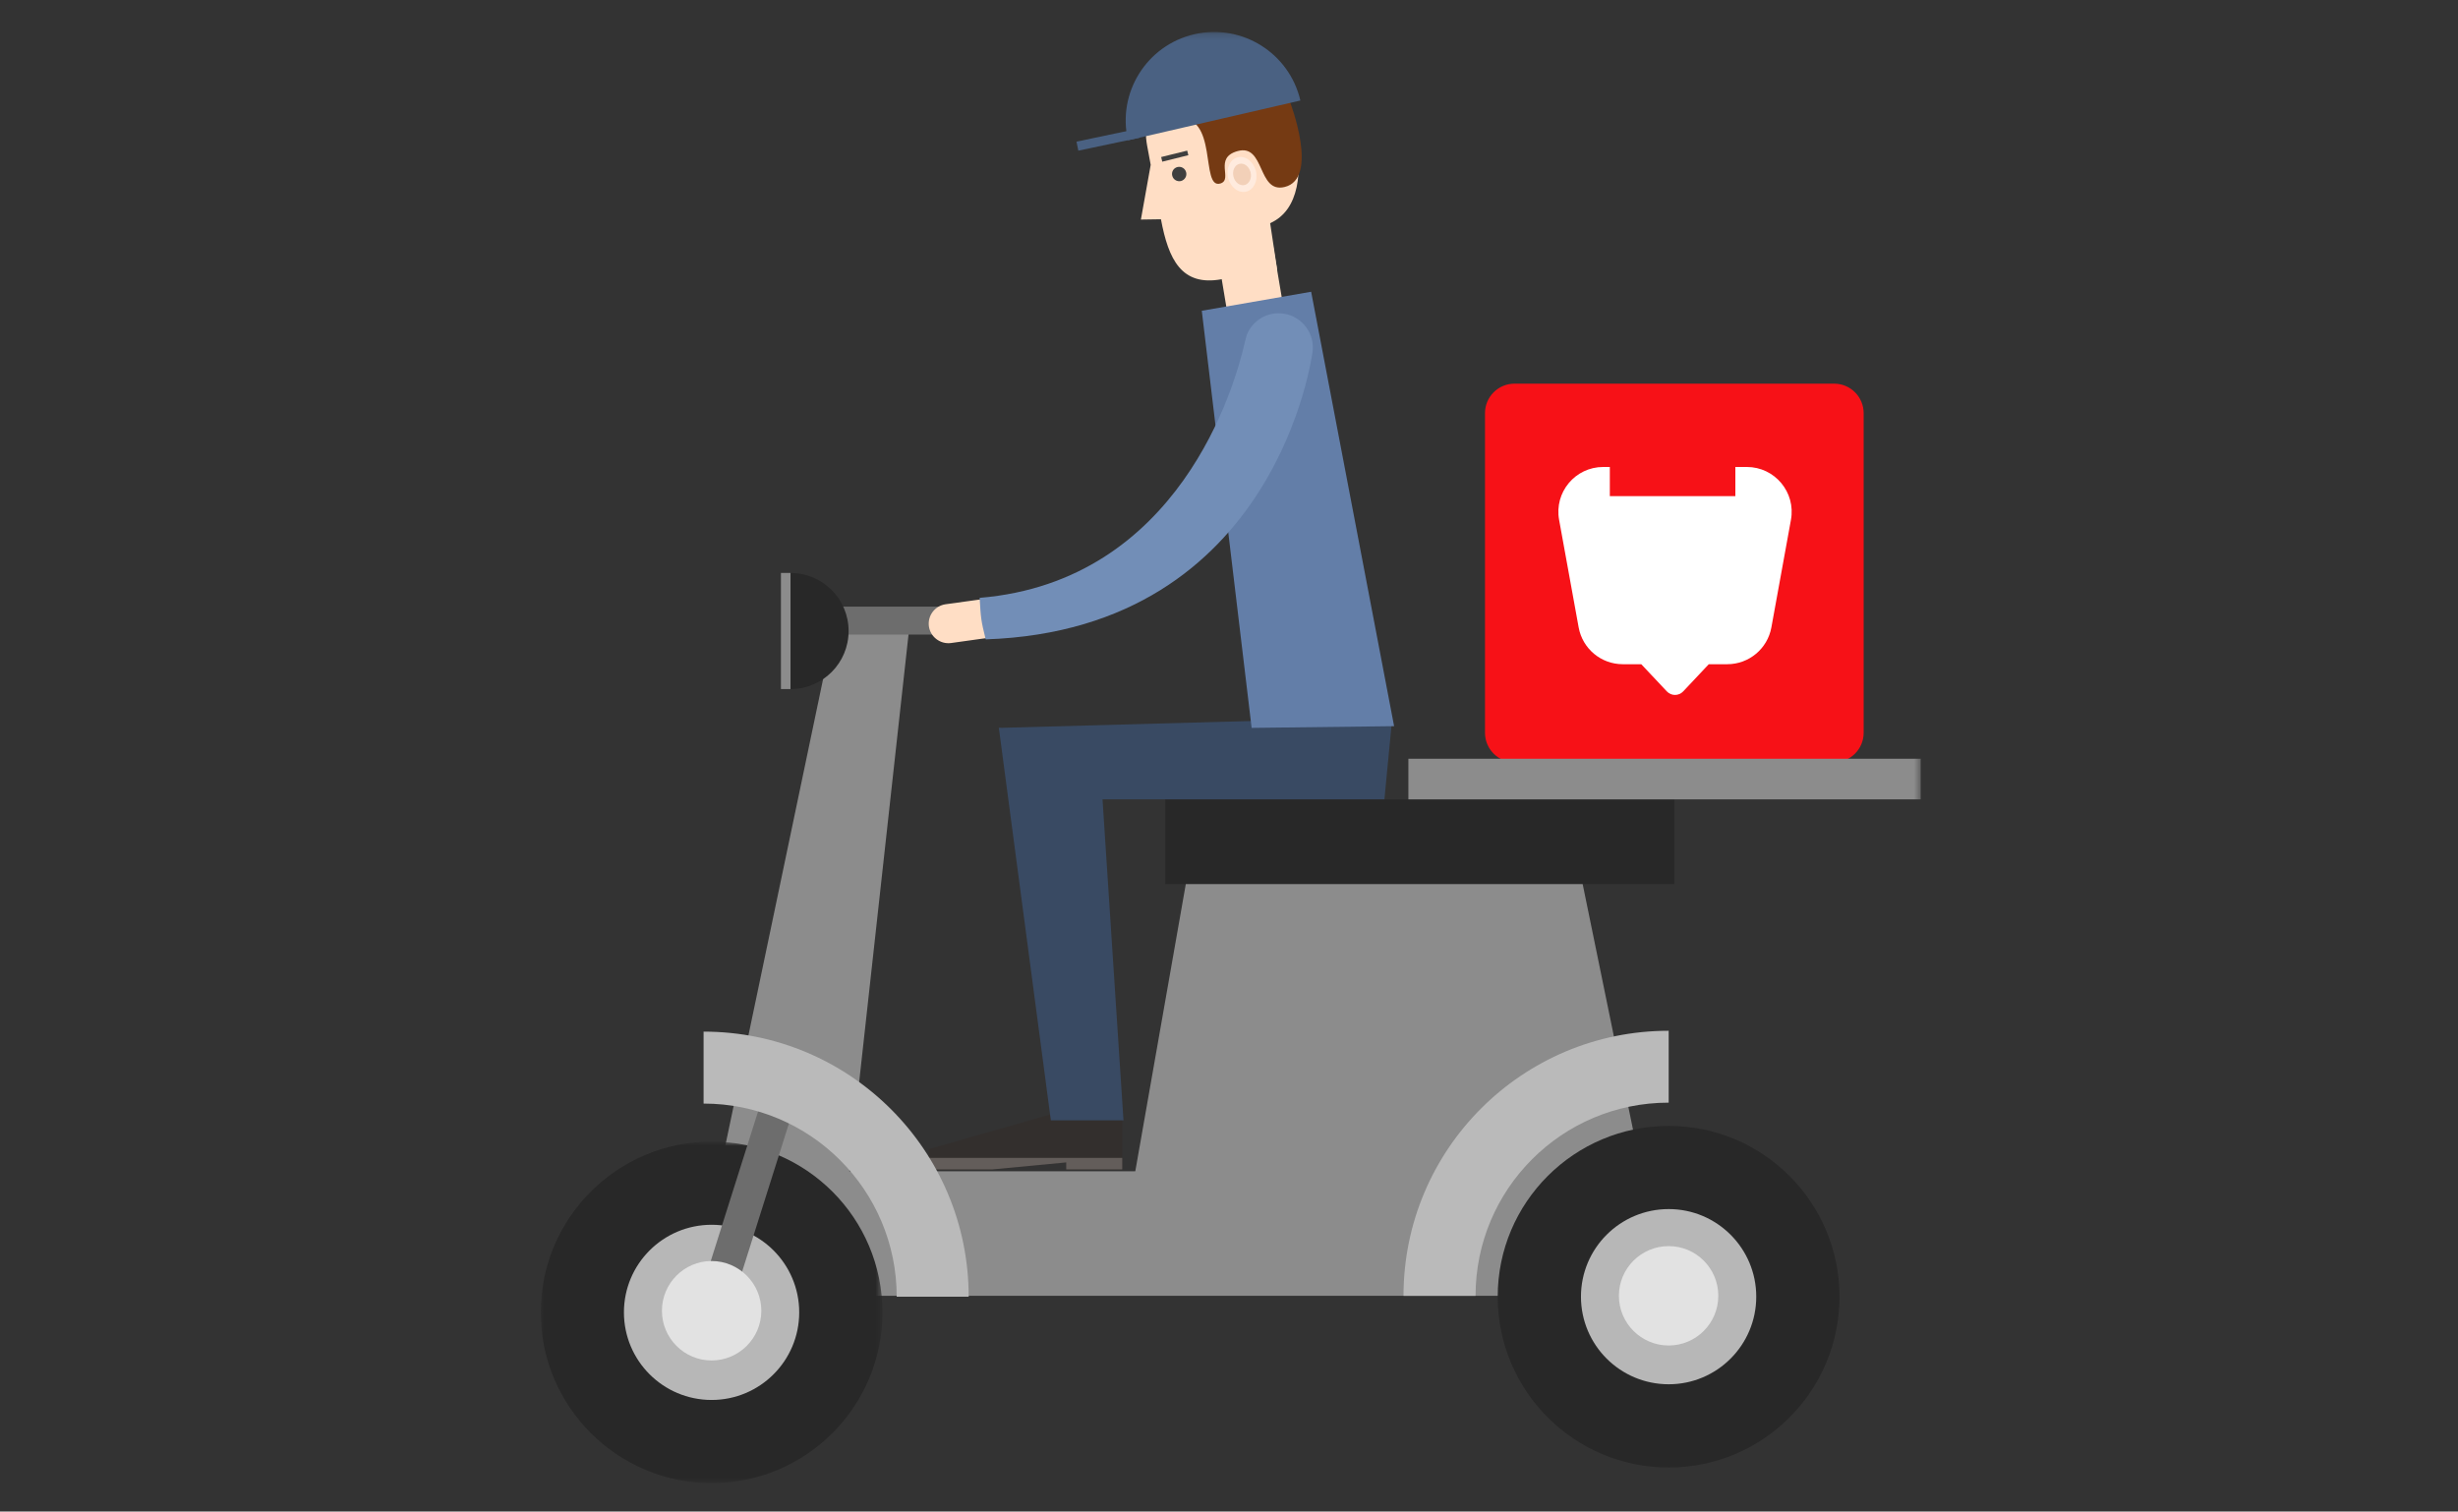 <svg width="400" height="246" viewBox="0 0 400 246" fill="none" xmlns="http://www.w3.org/2000/svg">
<rect x="0" y="0" width="400" height="246" fill="#333333" stroke="none"/>
<path fill-rule="evenodd" clip-rule="evenodd" d="M241.66 119.262C241.66 121.913 243.809 124.062 246.46 124.062H298.48C301.131 124.062 303.28 121.913 303.28 119.262V67.242C303.28 64.591 301.131 62.442 298.48 62.442H246.46C243.809 62.442 241.66 64.591 241.66 67.242V119.262Z" fill="#F71117"/>
<path fill-rule="evenodd" clip-rule="evenodd" d="M248.824 116.91H296.14V69.594H248.824V116.91Z" fill="#F71117"/>
<path fill-rule="evenodd" clip-rule="evenodd" d="M254.092 111.619H290.836V74.874H254.092V111.619Z" fill="#F71117"/>
<path fill-rule="evenodd" clip-rule="evenodd" d="M261.974 76H260.896C256.344 76 252.903 80.123 253.718 84.601L256.901 102.112C257.532 105.581 260.554 108.102 264.08 108.102H267.089L271.254 112.528C271.975 113.293 273.191 113.293 273.911 112.528L278.076 108.102H281.086C284.612 108.102 287.633 105.581 288.264 102.112L291.448 84.601C292.262 80.123 288.821 76 284.269 76H282.402V80.742H261.974V76Z" fill="white"/>
<path fill-rule="evenodd" clip-rule="evenodd" d="M135.977 210.894H112.913L136.301 99.282H148.289L135.977 210.894Z" fill="#8C8C8C"/>
<path fill-rule="evenodd" clip-rule="evenodd" d="M134.404 210.894H267.952V190.626H134.404V210.894Z" fill="#8C8C8C"/>
<path fill-rule="evenodd" clip-rule="evenodd" d="M267.953 194.616H184.049L193.613 140.232H256.805L267.953 194.616Z" fill="#8C8C8C"/>
<path fill-rule="evenodd" clip-rule="evenodd" d="M189.628 143.886H272.464V130.098H189.628V143.886Z" fill="#282828"/>
<path fill-rule="evenodd" clip-rule="evenodd" d="M299.348 211.035C299.348 226.395 286.904 238.839 271.556 238.839C256.184 238.839 243.728 226.395 243.728 211.035C243.728 195.687 256.184 183.243 271.556 183.243C286.904 183.243 299.348 195.687 299.348 211.035" fill="#282828"/>
<path fill-rule="evenodd" clip-rule="evenodd" d="M285.801 211.035C285.801 218.907 279.417 225.291 271.557 225.291C263.661 225.291 257.277 218.907 257.277 211.035C257.277 203.163 263.661 196.779 271.557 196.779C279.417 196.779 285.801 203.163 285.801 211.035" fill="#B7B7B7"/>
<mask id="mask0" mask-type="alpha" maskUnits="userSpaceOnUse" x="88" y="185" width="56" height="57">
<path fill-rule="evenodd" clip-rule="evenodd" d="M88 185.798H143.606V241.382H88V185.798Z" fill="white"/>
</mask>
<g mask="url(#mask0)">
<path fill-rule="evenodd" clip-rule="evenodd" d="M143.606 213.59C143.606 228.926 131.162 241.382 115.802 241.382C100.454 241.382 87.998 228.926 87.998 213.59C87.998 198.242 100.454 185.798 115.802 185.798C131.162 185.798 143.606 198.242 143.606 213.59" fill="#282828"/>
</g>
<path fill-rule="evenodd" clip-rule="evenodd" d="M115.803 227.845C107.919 227.845 101.535 221.461 101.535 213.589C101.535 205.717 107.919 199.333 115.803 199.333C123.675 199.333 130.059 205.717 130.059 213.589C130.059 221.461 123.675 227.845 115.803 227.845Z" fill="#B7B7B7"/>
<mask id="mask1" mask-type="alpha" maskUnits="userSpaceOnUse" x="88" y="5" width="225" height="237">
<path fill-rule="evenodd" clip-rule="evenodd" d="M88 241.386H312.568V5.202H88V241.386Z" fill="white"/>
</mask>
<g mask="url(#mask1)">
<path fill-rule="evenodd" clip-rule="evenodd" d="M229.192 130.098H312.568V123.486H229.192V130.098Z" fill="#8C8C8C"/>
<path fill-rule="evenodd" clip-rule="evenodd" d="M118.047 215.57L112.911 213.938L125.991 172.586L131.115 174.218L118.047 215.57Z" fill="#6D6D6D"/>
<path fill-rule="evenodd" clip-rule="evenodd" d="M271.551 167.758V179.458C254.187 179.458 240.123 193.534 240.123 210.898H228.399C228.399 187.054 247.731 167.758 271.551 167.758" fill="#BABABA"/>
<path fill-rule="evenodd" clip-rule="evenodd" d="M123.894 213.332C123.894 217.784 120.258 221.42 115.794 221.42C111.342 221.42 107.718 217.784 107.718 213.332C107.718 208.868 111.342 205.232 115.794 205.232C120.258 205.232 123.894 208.868 123.894 213.332" fill="#E2E2E2"/>
<path fill-rule="evenodd" clip-rule="evenodd" d="M279.626 210.894C279.626 215.358 276.002 218.982 271.55 218.982C267.086 218.982 263.45 215.358 263.45 210.894C263.45 206.418 267.086 202.806 271.55 202.806C276.002 202.806 279.626 206.418 279.626 210.894" fill="#E2E2E2"/>
<path fill-rule="evenodd" clip-rule="evenodd" d="M134.908 103.278H165.58V98.73H134.908V103.278Z" fill="#6D6D6D"/>
<path fill-rule="evenodd" clip-rule="evenodd" d="M153.328 103.278H165.58V98.73H153.328V103.278Z" fill="#282828"/>
<path fill-rule="evenodd" clip-rule="evenodd" d="M128.64 93.25V112.15C133.872 112.15 138.096 107.926 138.096 102.694C138.096 97.474 133.872 93.25 128.64 93.25" fill="#282828"/>
<path fill-rule="evenodd" clip-rule="evenodd" d="M127.084 112.146H128.644V93.246H127.084V112.146Z" fill="#8C8C8C"/>
<path fill-rule="evenodd" clip-rule="evenodd" d="M151.14 190.328H161.496L173.508 189.176V190.328H182.628V181.232L171.048 181.352L151.14 187.016V190.328Z" fill="#332F2D"/>
<path fill-rule="evenodd" clip-rule="evenodd" d="M165.274 99.988C165.526 101.716 164.314 103.312 162.562 103.564L154.75 104.656C153.022 104.884 151.402 103.66 151.162 101.932C150.934 100.192 152.134 98.596 153.874 98.344L161.686 97.264C163.438 97.024 165.022 98.26 165.274 99.988" fill="#FFDEC5"/>
<path fill-rule="evenodd" clip-rule="evenodd" d="M208.739 49.316L199.715 50.828L198.167 41.552L207.179 40.052L208.739 49.316Z" fill="#FFDEC5"/>
<path fill-rule="evenodd" clip-rule="evenodd" d="M168.028 130.094L162.544 118.466L226.576 116.714L225.292 130.094H168.028Z" fill="#394A63"/>
<path fill-rule="evenodd" clip-rule="evenodd" d="M182.829 182.336H171.009L162.549 118.472L178.869 121.688L182.829 182.336Z" fill="#394A63"/>
<path fill-rule="evenodd" clip-rule="evenodd" d="M226.868 118.187L203.684 118.463L195.572 50.579L213.368 47.483L226.868 118.187Z" fill="#637EA8"/>
<path fill-rule="evenodd" clip-rule="evenodd" d="M210.778 21.273C212.026 27.837 211.498 34.173 206.698 36.321L207.85 43.977L198.814 45.441C192.262 46.653 190.15 42.225 188.926 35.685L185.662 35.733L187.258 26.829L186.682 23.733C185.446 17.181 189.754 10.881 196.306 9.645C202.87 8.409 209.17 12.729 210.418 19.281L210.778 21.273Z" fill="#FFDEC5"/>
<path fill-rule="evenodd" clip-rule="evenodd" d="M209.032 30.437C204.592 31.493 205.888 23.333 201.388 24.593C197.44 25.697 200.728 29.213 198.604 29.861C195.232 30.893 198.424 18.281 191.344 19.301C184.456 20.297 189.136 16.145 188.956 11.873C192.892 15.017 189.28 8.213 195.808 6.989C202.372 5.741 208.708 10.073 209.932 16.613C209.932 16.613 214.756 29.105 209.032 30.437" fill="#753A13"/>
<path fill-rule="evenodd" clip-rule="evenodd" d="M213.638 56.862C213.806 53.791 211.442 51.151 208.37 50.995C205.934 50.862 203.798 52.303 202.91 54.462C202.91 54.462 202.598 55.495 202.55 55.819C200.954 62.815 191.93 94.603 159.422 97.302C159.614 100.602 159.638 100.974 160.406 104.058C208.082 102.45 213.614 57.114 213.614 57.114H213.602C213.614 57.031 213.626 56.959 213.638 56.862" fill="#728EB7"/>
<path fill-rule="evenodd" clip-rule="evenodd" d="M193.024 28.035C193.192 28.671 192.796 29.295 192.184 29.463C191.56 29.607 190.924 29.235 190.768 28.611C190.6 27.975 190.972 27.339 191.62 27.183C192.244 27.039 192.868 27.411 193.024 28.035" fill="#3F3F3F"/>
<path fill-rule="evenodd" clip-rule="evenodd" d="M193.388 25.258L189.14 26.314L188.96 25.558L193.196 24.514L193.388 25.258Z" fill="#3F3F3F"/>
<path fill-rule="evenodd" clip-rule="evenodd" d="M151.14 188.453V190.325H161.496L173.508 189.185V190.325H182.628V188.453H151.14Z" fill="#635D5A"/>
<path fill-rule="evenodd" clip-rule="evenodd" d="M204.38 27.848C204.752 29.384 204.056 30.884 202.808 31.183C201.56 31.495 200.24 30.488 199.856 28.951C199.484 27.416 200.18 25.892 201.428 25.604C202.676 25.279 203.996 26.299 204.38 27.848" fill="#FFEBDE"/>
<path fill-rule="evenodd" clip-rule="evenodd" d="M203.512 28.047C203.752 28.995 203.296 29.919 202.552 30.111C201.76 30.291 200.956 29.691 200.728 28.731C200.488 27.795 200.932 26.847 201.7 26.667C202.468 26.475 203.26 27.087 203.512 28.047" fill="#F2D0B8"/>
<path fill-rule="evenodd" clip-rule="evenodd" d="M114.496 167.898V179.61C131.848 179.61 145.924 193.686 145.924 211.038H157.636C157.636 187.206 138.316 167.898 114.496 167.898" fill="#BABABA"/>
<path fill-rule="evenodd" clip-rule="evenodd" d="M194.36 5.57C202.1 3.794 209.816 8.618 211.616 16.358L183.56 22.838C181.772 15.098 186.608 7.358 194.36 5.57" fill="#4A6182"/>
<path fill-rule="evenodd" clip-rule="evenodd" d="M175.481 24.519L185.453 22.419L185.153 20.955L175.181 23.055L175.481 24.519Z" fill="#4A6182"/>
</g>
</svg>

